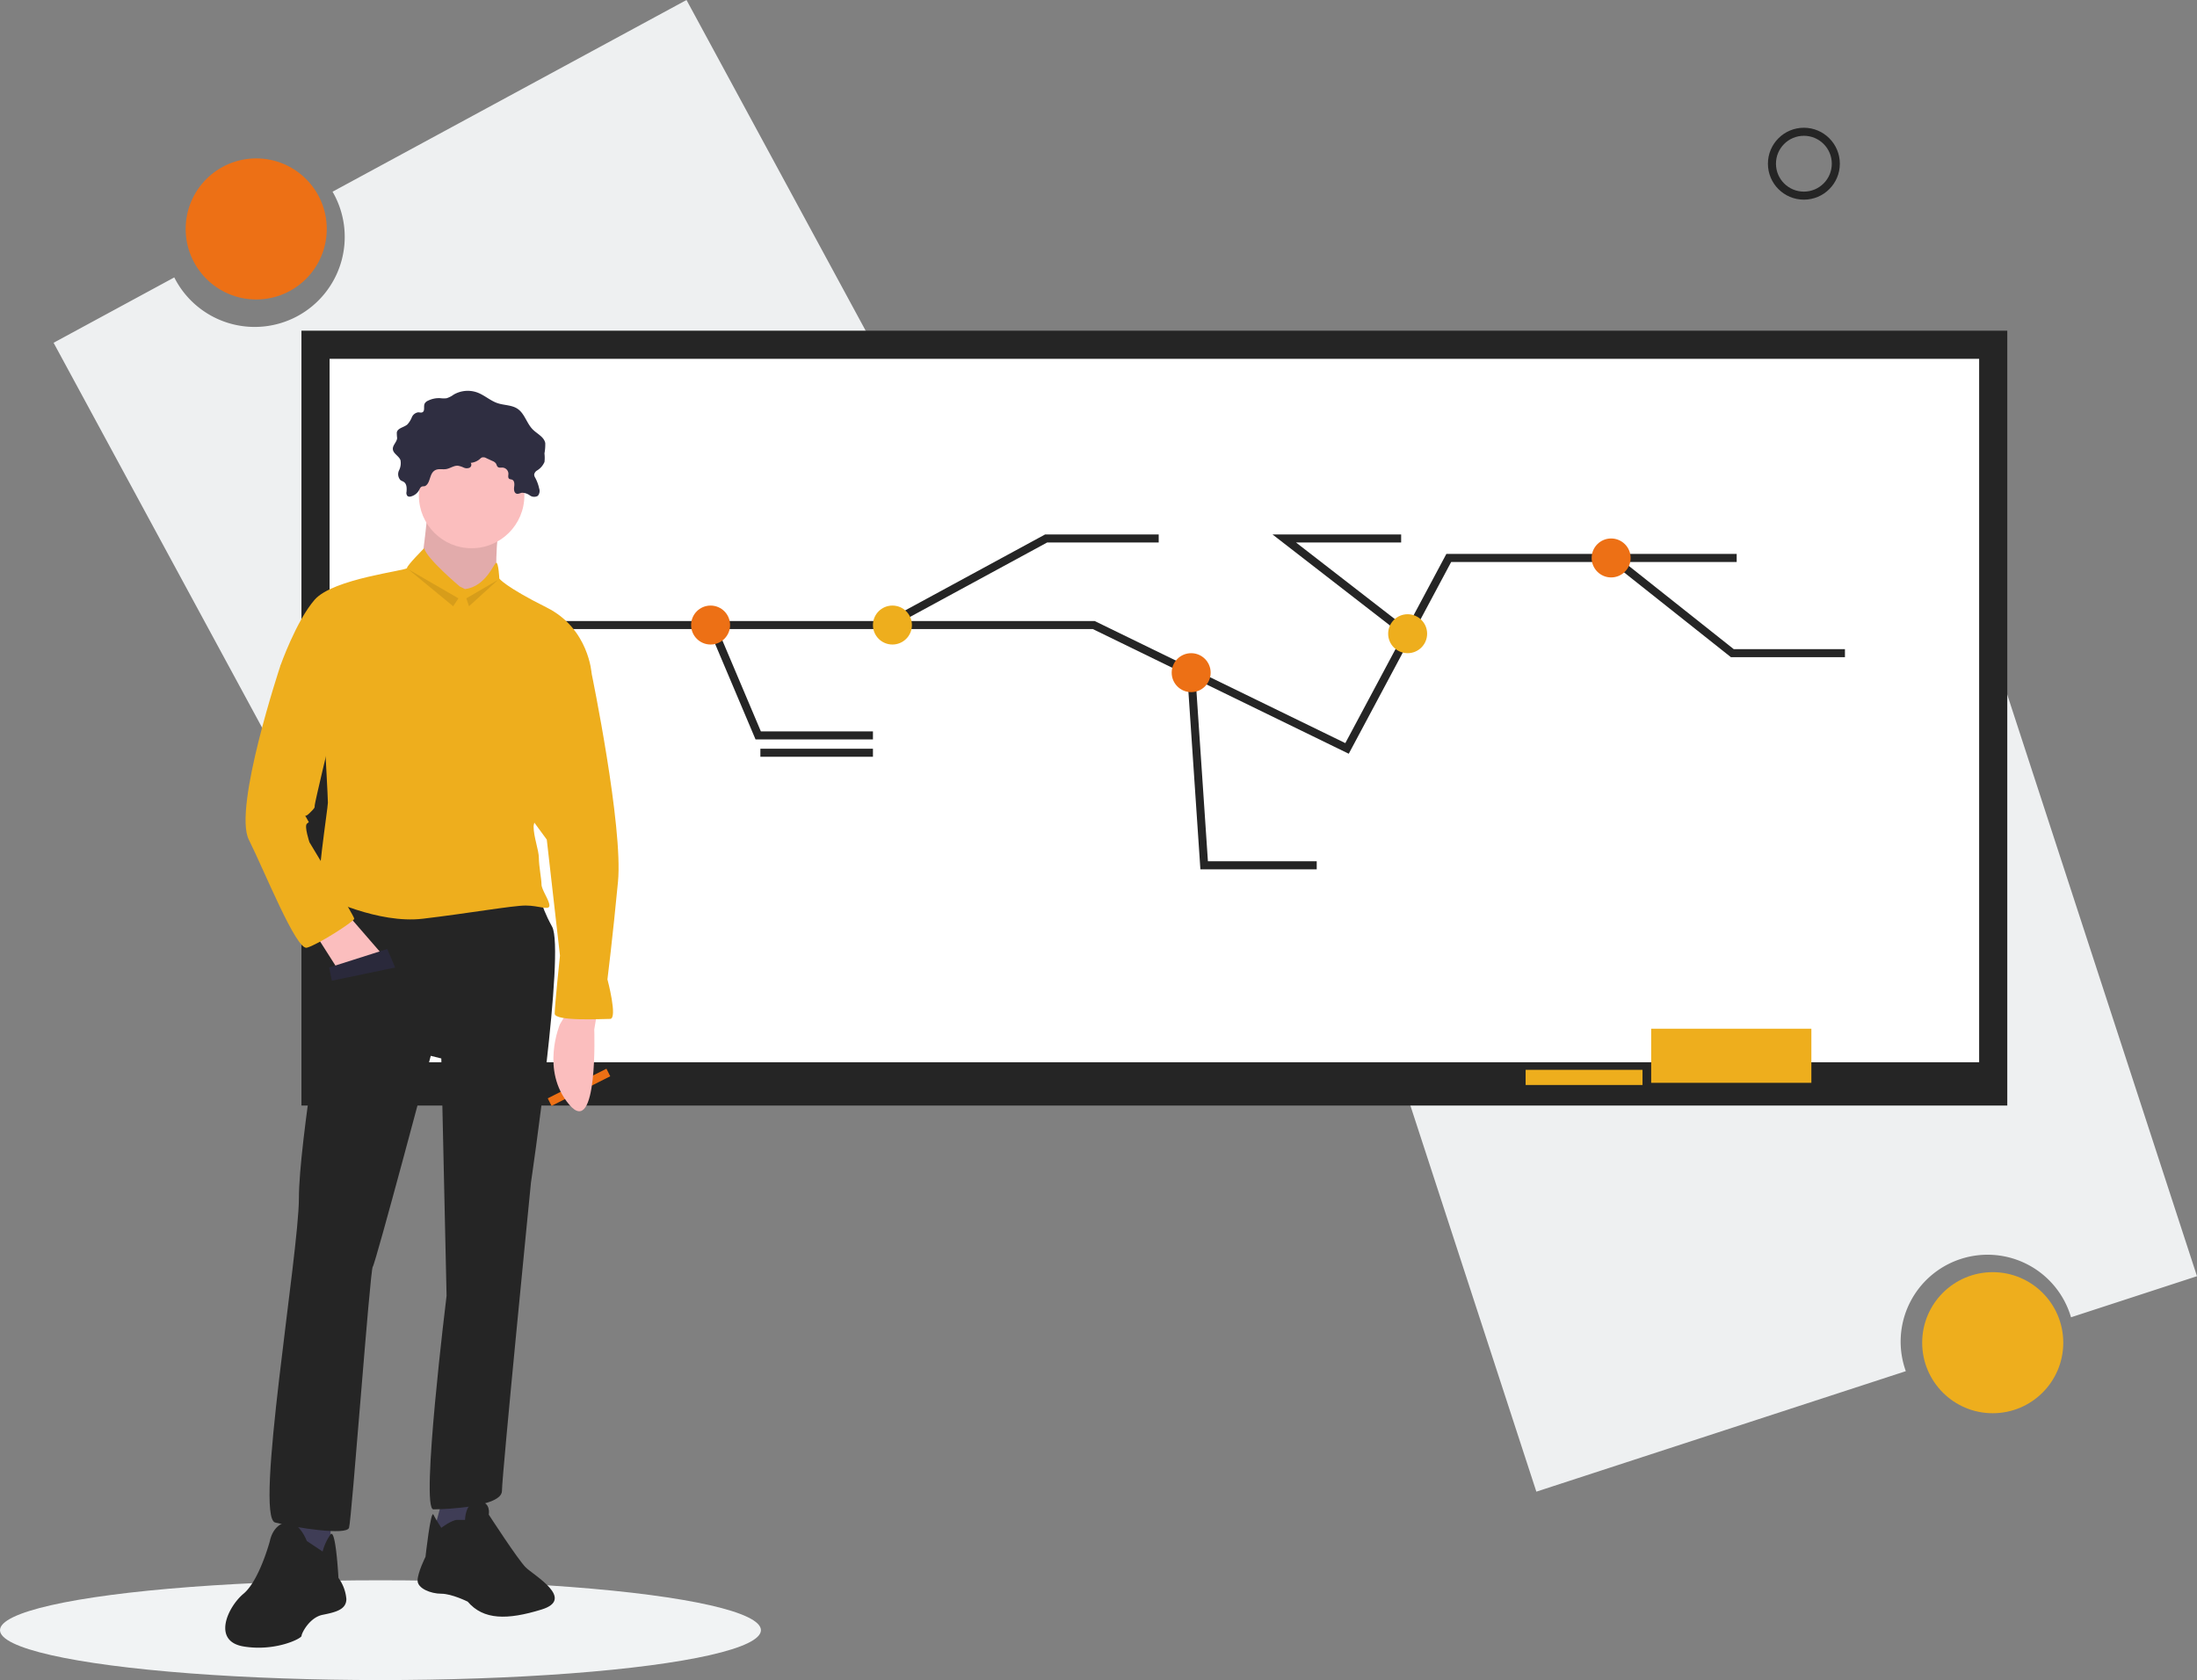 <svg xmlns="http://www.w3.org/2000/svg" width="546.357" height="417.871" viewBox="0 0 546.357 417.871"><rect x="0" y="0" width="546.357" height="417.871" fill="#808080" stroke="none"/><defs><style>.a{fill:#eef0f1;}.b{fill:#ed7015;}.c{fill:#eeae1d;}.d{fill:#252525;}.e{fill:#fff;}.f{fill:none;stroke:#252525;stroke-miterlimit:10;stroke-width:2px;}.g{fill:#f1f3f4;}.h{fill:#fbbebe;}.i{opacity:0.1;}.j{fill:#3f3d56;}.k{fill:#2f2e41;}</style></defs><g transform="translate(12)"><path class="a" d="M269.143,64.911l-88.022,47.678a22.392,22.392,0,1,1-39.361,21.32l-30.013,16.257,77.743,143.528,157.4-85.255Z" transform="translate(-110.422 -64.911)"/><circle class="b" cx="17.543" cy="17.543" r="17.543" transform="translate(34.173 39.399)"/><path class="a" d="M748.477,579.54l91.879-29.97a21.618,21.618,0,1,1,41.085-13.4l31.328-10.219L863.9,376.131l-164.293,53.59Z" transform="translate(-378.413 -208.532)"/><circle class="c" cx="17.543" cy="17.543" r="17.543" transform="translate(466.014 316.415)"/><rect class="d" width="424.211" height="192.726" transform="translate(62.966 82.249)"/><rect class="e" width="410.215" height="174.96" transform="translate(69.964 89.248)"/><rect class="c" width="39.837" height="13.458" transform="translate(398.62 255.864)"/><rect class="c" width="29.07" height="3.768" transform="translate(367.397 266.092)"/><path class="f" d="M190.5,274.367H347.157L371.444,286.2l38.7,18.853,25.3-47.374h71.6" transform="translate(-87.159 -118.903)"/><path class="f" d="M304.925,288.678l11.615,27.455h28.532" transform="translate(-139.984 -133.215)"/><path class="f" d="M385.807,270.212l39.672-21.534h27.994" transform="translate(-177.324 -114.748)"/><circle class="b" cx="4.845" cy="4.845" r="4.845" transform="translate(159.867 150.618)"/><circle class="c" cx="4.845" cy="4.845" r="4.845" transform="translate(205.087 150.618)"/><path class="f" d="M526.5,310.678l3.23,47.912h27.994" transform="translate(-242.277 -143.371)"/><path class="f" d="M600.266,272.523,569.5,248.678h29.07" transform="translate(-262.128 -114.748)"/><path class="f" d="M721.051,257.678l29.85,23.687H778.9" transform="translate(-332.093 -118.903)"/><circle class="b" cx="4.845" cy="4.845" r="4.845" transform="translate(279.378 162.462)"/><circle class="b" cx="4.845" cy="4.845" r="4.845" transform="translate(383.816 133.93)"/><circle class="c" cx="4.845" cy="4.845" r="4.845" transform="translate(333.212 152.772)"/><line class="f" x2="27.994" transform="translate(177.094 187.225)"/><path class="f" d="M615.93,322.589Z" transform="translate(-339.782 -183.814)"/><path class="f" d="M727.93,321.589Z" transform="translate(-391.488 -183.352)"/><path class="f" d="M727.93,329.589Z" transform="translate(-391.488 -187.046)"/><path class="f" d="M932.93,374.589Z" transform="translate(-486.128 -207.82)"/><path class="f" d="M913.93,382.589Z" transform="translate(-477.357 -211.514)"/><path class="f" d="M688.93,472.589Z" transform="translate(-373.483 -253.063)"/><circle class="f" cx="7.943" cy="7.943" r="7.943" transform="translate(428.652 32.774)"/><ellipse class="g" cx="94.615" cy="12.409" rx="94.615" ry="12.409" transform="translate(-12 393.052)"/><path class="b" d="M243.87,493.658l-14.6,7.365.945,1.881,14.6-7.365Z" transform="translate(-105.058 -227.846)"/><path class="h" d="M347.133,532.56l-.656,3.935s.984,27.217-6.23,18.691-2.3-20-2.3-20l1.968-3.279Z" transform="translate(-210.694 -280.447)"/><path class="h" d="M276.731,299.221s-1.312,13.772-1.967,14.428,9.837,13.116,9.837,13.116l9.182-8.526s-.656-12.461,1.312-15.084S276.731,299.221,276.731,299.221Z" transform="translate(-182.265 -173.026)"/><path class="i" d="M276.731,299.221s-1.312,13.772-1.967,14.428,9.837,13.116,9.837,13.116l9.182-8.526s-.656-12.461,1.312-15.084S276.731,299.221,276.731,299.221Z" transform="translate(-182.265 -173.026)"/><path class="j" d="M119.378,699.207v11.8l-4.591.656-6.558-1.968,1.967-12.461Z" transform="translate(-49.178 -321.831)"/><path class="d" d="M205.01,772.784s-1.967-5.247-5.247-4.591-3.935,4.591-3.935,4.591-2.623,9.837-6.558,13.117-7.87,11.8,0,13.116,14.428-1.968,14.428-2.624,1.967-4.591,5.247-5.246,5.9-1.312,5.9-3.935a10.348,10.348,0,0,0-1.967-5.247s-.656-12.44-1.967-10.811a13.048,13.048,0,0,0-1.968,4.252Z" transform="translate(-140.712 -389.506)"/><path class="j" d="M179.073,689.368,176.45,699.2l6.558,1.312,3.279-3.279.656-8.526Z" transform="translate(-80.672 -317.894)"/><path class="d" d="M279.473,765.054s2.623-1.967,3.935-1.967h1.967s0-4.591,3.279-4.591,2.623,3.279,2.623,3.279,7.214,11.149,9.182,13.116,12.461,7.87,3.935,10.493-14.428,2.623-18.363-1.968c0,0-3.935-1.967-6.558-1.967s-5.9-1.312-5.9-3.279,1.967-5.9,1.967-5.9,1.312-11.8,1.967-10.493S279.473,765.054,279.473,765.054Z" transform="translate(-181.728 -385.055)"/><path class="d" d="M219.7,474.647v21.642s-7.214,41.973-7.214,55.745-11.149,79.355-5.9,80.666,17.707,3.279,18.363,1.312,5.247-64.271,5.9-64.926,14.428-52.466,14.428-52.466l2.623.656L249.21,576.3s-6.558,53.122-3.279,53.122,17.051-.656,17.051-4.59S270.2,548.1,270.2,548.1s8.526-57.713,5.247-63.615-3.279-9.182-3.279-9.182Z" transform="translate(-150.154 -254.013)"/><circle class="h" cx="13.116" cy="13.116" r="13.116" transform="translate(92.17 110.127)"/><path class="c" d="M254.818,327.614s-8.2-6.886-8.854-9.509c0,0-4.263,4.263-4.263,4.919s-18.363,2.623-22.954,7.87-8.526,16.4-8.526,16.4l11.149,20.986s.656,11.8.656,13.117-3.279,22.3-1.967,22.954,14.428,7.214,25.577,5.9,22.3-3.279,25.577-3.279,5.9,1.312,5.9,0-1.967-3.935-1.967-5.247-.656-4.591-.656-6.558-1.312-5.247-1.312-7.87,14.428-38.038,14.428-38.038-.656-11.149-11.149-16.4-11.8-7.214-11.8-7.214-.2-3.935-.758-3.935-2.521,5.9-7.768,6.558Z" transform="translate(-152.483 -181.744)"/><path class="h" d="M122.847,428.384l4.591,7.214,11.8-2.623-8.526-9.837Z" transform="translate(-55.926 -195.289)"/><path class="c" d="M334.291,366.224l3.935,5.247s7.87,38.038,6.558,51.81-2.623,24.266-2.623,24.266,2.623,9.837.656,9.837-13.772.656-13.772-1.312,1.312-14.428,1.312-14.428l-3.279-28.856-7.214-9.837Z" transform="translate(-203.1 -203.959)"/><path class="k" d="M272.827,265.048c.8-.341,1.733-.064,2.594-.21,1.011-.171,1.916-.92,2.937-.825a5.644,5.644,0,0,1,1.4.454,1.825,1.825,0,0,0,1.432.051.814.814,0,0,0,.311-1.223,4.049,4.049,0,0,0,2.33-1,1.736,1.736,0,0,1,.445-.334,1.451,1.451,0,0,1,1.143.178l1.5.692a1.9,1.9,0,0,1,.858.613c.179.278.214.653.466.866.323.272.8.139,1.226.166A1.568,1.568,0,0,1,290.884,266c-.006.44-.166.981.182,1.25.2.156.489.131.726.227.613.249.616,1.1.525,1.759s-.046,1.521.585,1.723c.444.142.9-.161,1.359-.228a3.351,3.351,0,0,1,1.959.666,1.818,1.818,0,0,0,1.979.1,1.866,1.866,0,0,0,.33-1.836,10.119,10.119,0,0,0-.962-2.631,1.67,1.67,0,0,1-.279-.819,1.483,1.483,0,0,1,.688-1,4.56,4.56,0,0,0,1.878-2.14,9.147,9.147,0,0,0-.007-2.121,12.467,12.467,0,0,0,.2-2.573c-.292-1.539-2-2.279-3.11-3.389-1.519-1.524-2.012-3.963-3.8-5.153-1.434-.953-3.31-.839-4.943-1.384-1.794-.6-3.238-1.974-5.008-2.641a6.978,6.978,0,0,0-5.932.52,5.937,5.937,0,0,1-1.744.891,6.269,6.269,0,0,1-1.587-.018,6.127,6.127,0,0,0-3.027.625,1.692,1.692,0,0,0-.848.744c-.317.7.144,1.8-.551,2.14-.324.157-.706.007-1.066.015a2.04,2.04,0,0,0-1.57,1.239,5.942,5.942,0,0,1-1.1,1.771c-.855.749-2.408.873-2.632,1.987a10.836,10.836,0,0,0,.08,1.412c-.064.988-1.122,1.738-1.066,2.726.064,1.14,1.512,1.7,1.9,2.771a4.024,4.024,0,0,1-.36,2.529,2.191,2.191,0,0,0,.342,2.417c.27.208.618.293.893.493.713.519.7,1.566.625,2.444a1.15,1.15,0,0,0,.259,1.046.969.969,0,0,0,.793.1,3.236,3.236,0,0,0,2.048-1.541c.23-.38.276-.714.693-.916.283-.137.627-.015.915-.192C271.616,268.17,271.144,265.761,272.827,265.048Z" transform="translate(-176.449 -148.172)"/><path class="c" d="M204.752,368.661l-1.967,1.967s-11.8,35.414-7.87,43.284,11.8,27.545,14.428,26.889,11.8-6.558,11.8-7.214S210,414.569,210,414.569s-1.312-3.935-.656-4.591.656,0,0-1.312-.656,0,.656-1.312,1.312-1.312,1.312-1.967,3.935-17.051,3.935-17.051Z" transform="translate(-145.045 -205.084)"/><path class="k" d="M128.329,442.955l14.429-4.591,1.967,4.591-15.739,3.279Z" transform="translate(-58.457 -202.319)"/><path class="i" d="M128.329,442.955l14.429-4.591,1.967,4.591-15.739,3.279Z" transform="translate(-58.457 -202.319)"/><path class="i" d="M164.876,262.939l11.149,9.181,1.312-1.968Z" transform="translate(-75.329 -121.332)"/><path class="i" d="M199.547,267.812l-7.869,4.59.656,1.968Z" transform="translate(-87.703 -123.582)"/></g></svg>